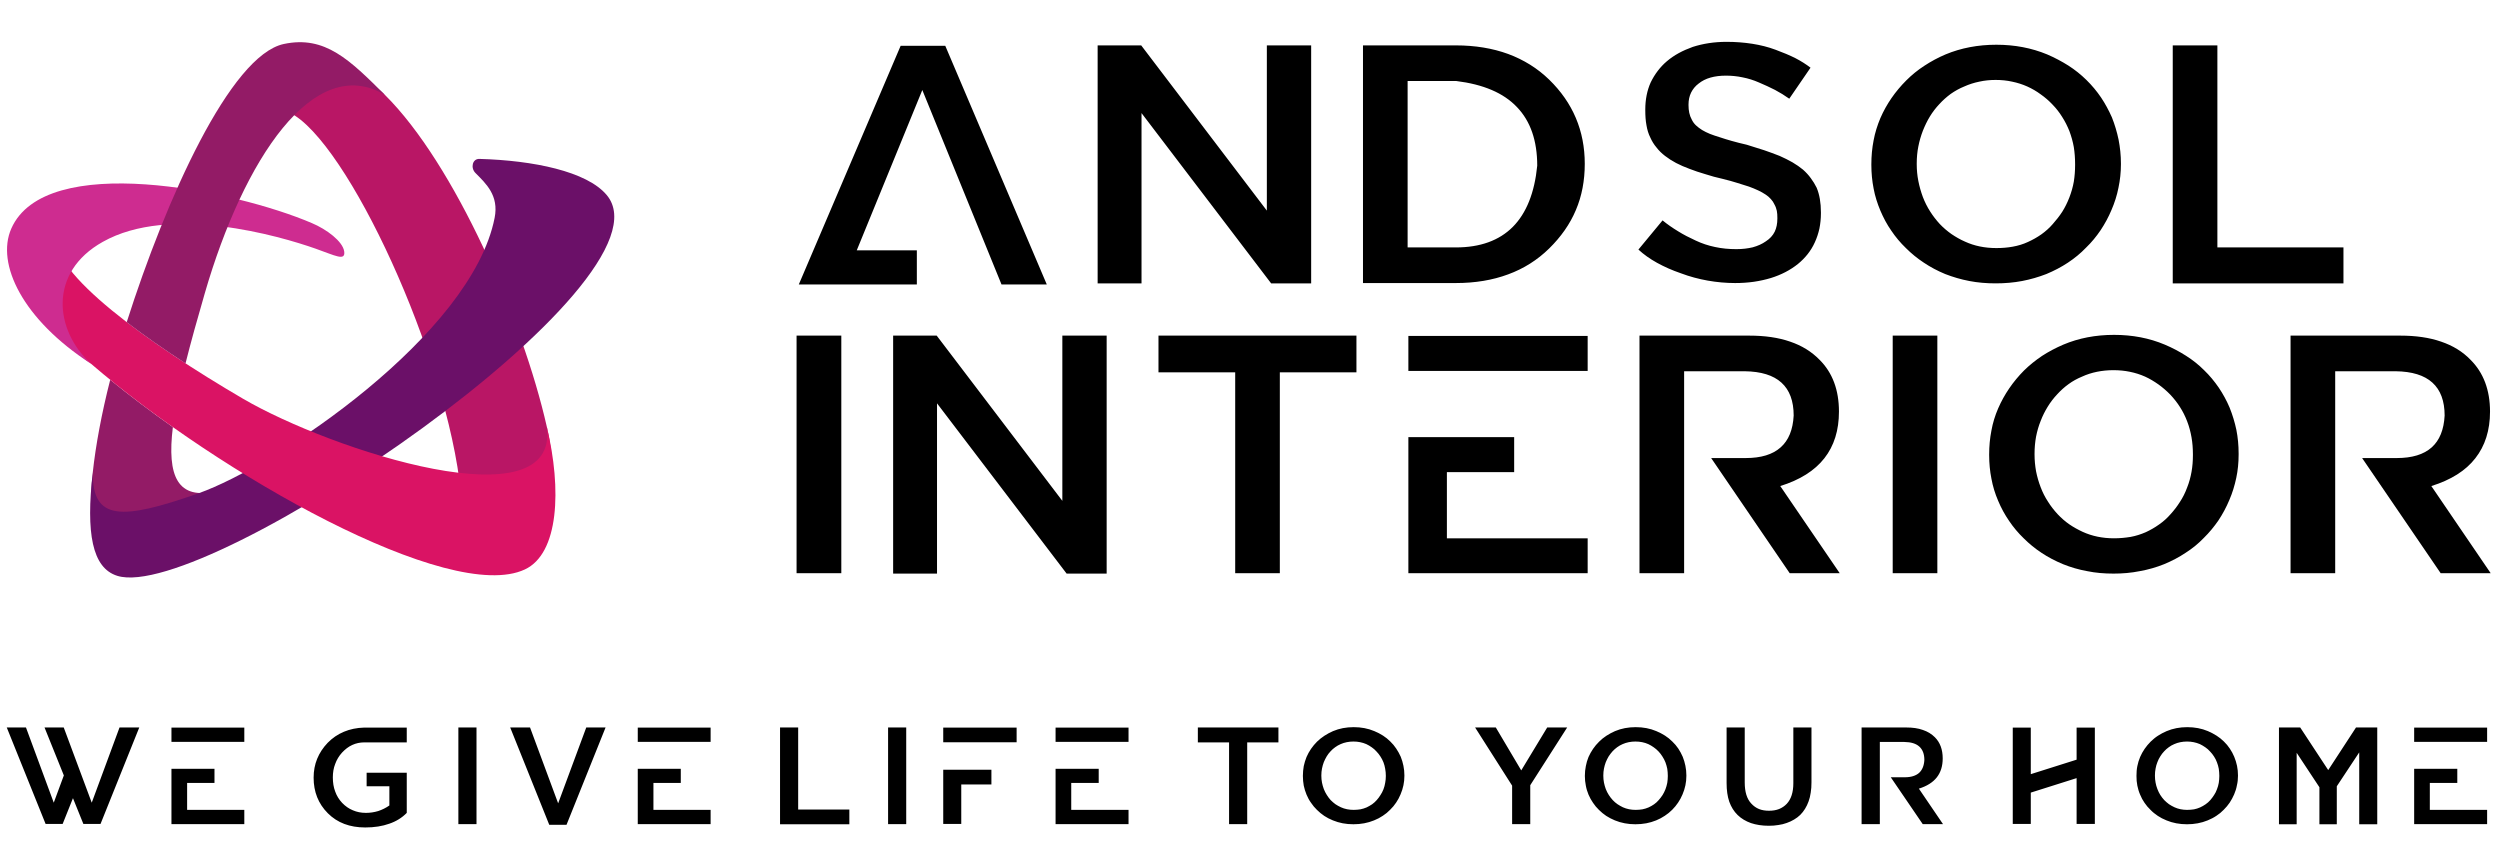 <?xml version="1.0" encoding="UTF-8"?>
<!DOCTYPE svg PUBLIC "-//W3C//DTD SVG 1.1//EN" "http://www.w3.org/Graphics/SVG/1.1/DTD/svg11.dtd">
<!-- Creator: CorelDRAW 2019 (64-Bit) -->
<svg xmlns="http://www.w3.org/2000/svg" xml:space="preserve" width="233px" height="80px" version="1.1" style="shape-rendering:geometricPrecision; text-rendering:geometricPrecision; image-rendering:optimizeQuality; fill-rule:evenodd; clip-rule:evenodd"
viewBox="0 0 233 80"
 xmlns:xlink="http://www.w3.org/1999/xlink"
 xmlns:xodm="http://www.corel.com/coreldraw/odm/2003">
 <defs>
  <style type="text/css">
   <![CDATA[
    .fil5 {fill:black;fill-rule:nonzero}
    .fil2 {fill:#6B1068;fill-rule:nonzero}
    .fil1 {fill:#931B66;fill-rule:nonzero}
    .fil0 {fill:#B91665;fill-rule:nonzero}
    .fil4 {fill:#CE2C90;fill-rule:nonzero}
    .fil3 {fill:#DA1364;fill-rule:nonzero}
   ]]>
  </style>
 </defs>
 <g id="Layer_x0020_1">
  <path class="fil0" d="M26.51 10.31c5.08,1.47 14.54,21.23 16.31,34.46 1.21,8.96 1.95,7.85 4.51,6.65 3.2,-1.5 5.1,-5.15 3.63,-11.66 -2.24,-9.91 -8.59,-24.48 -15.09,-30.92 -3.27,-3.25 -8.22,-2.07 -9.36,1.47z"/>
  <path class="fil1" d="M16.11 39.81c-2.07,-1.46 -4.04,-2.95 -5.84,-4.41 -0.79,3.1 -1.35,6.07 -1.63,8.68 -0.54,5.13 0.51,6.55 2.76,7.25 1.42,0.44 7,-1.69 8.83,-5.57 -3.69,0.9 -4.68,-1.37 -4.12,-5.95z"/>
  <path class="fil2" d="M56.54 18.17c6.81,8.06 -37.4,38.05 -45.6,35.5 -2.37,-0.73 -2.93,-4.02 -2.3,-9.59 0,4.43 2.62,4.44 9.85,1.9 7.22,-2.55 25.47,-14.78 27.61,-25.68 0.41,-2.08 -0.8,-3.18 -1.79,-4.18 -0.47,-0.47 -0.29,-1.33 0.37,-1.31 5.02,0.14 10.01,1.16 11.86,3.36z"/>
  <path class="fil3" d="M50.96 39.76c1.24,9.1 -19.99,2.26 -28.33,-2.61 -8.73,-5.1 -18.05,-11.77 -17.38,-15.25 -2.11,3.95 -1.12,8.96 3.23,12 11.93,10.26 33.45,22.45 40.44,19.17 3.16,-1.48 3.45,-7.43 2.04,-13.31z"/>
  <path class="fil4" d="M8.48 33.9c-6.37,-4.12 -8.87,-9.31 -7.43,-12.59 3.18,-7.24 20.83,-3.59 28.01,-0.52 1.38,0.58 2.88,1.7 3.02,2.64 0.13,0.94 -0.83,0.39 -2.68,-0.26 -3.33,-1.17 -13.55,-4.16 -19.82,-0.63 -5.09,2.85 -4.51,8.24 -1.1,11.36z"/>
  <path class="fil1" d="M17.29 33.87c0.5,-1.99 1.11,-4.18 1.8,-6.55 3.61,-12.44 10.16,-22.43 16.78,-18.48 -3.27,-3.25 -5.57,-5.56 -9.42,-4.74 -4.98,1.07 -10.98,14.44 -14.64,25.93 1.66,1.27 3.53,2.57 5.48,3.84z"/>
  <path class="fil5" d="M9.37 76.79l3.61 -8.99 -1.84 0 -2.59 7.01 -2.61 -7.01 -1.79 0 1.8 4.47 -0.94 2.54 -2.59 -7.01 -1.79 0 3.62 8.99 1.59 0 0.96 -2.4 0.97 2.4 1.6 0zm6.61 -7.65l6.79 0 0 -1.33 -6.79 0 0 1.33zm1.46 6.34l0 -2.51 2.55 0 0 -1.32 -4.01 0 0 5.16 6.79 0 0 -1.33 -5.33 0zm16.6 1.64c0.85,0 1.6,-0.12 2.24,-0.35 0.65,-0.22 1.19,-0.56 1.63,-1.01l0 -3.74 -3.74 0 0 1.26 2.12 0 0 1.79c-0.33,0.23 -0.68,0.4 -1.04,0.52 -0.37,0.11 -0.75,0.17 -1.14,0.17 -0.45,0 -0.85,-0.08 -1.22,-0.24 -0.37,-0.15 -0.7,-0.38 -1,-0.69 -0.29,-0.31 -0.51,-0.66 -0.65,-1.06 -0.15,-0.39 -0.22,-0.83 -0.22,-1.32 0,-0.45 0.07,-0.87 0.22,-1.25 0.14,-0.39 0.35,-0.74 0.64,-1.06 0.29,-0.31 0.6,-0.55 0.95,-0.71 0.35,-0.16 0.72,-0.24 1.12,-0.24l3.96 0 0 -1.38 -3.96 0c-0.7,0.02 -1.33,0.15 -1.9,0.39 -0.57,0.24 -1.07,0.58 -1.51,1.03 -0.43,0.45 -0.76,0.95 -0.98,1.49 -0.22,0.54 -0.33,1.12 -0.33,1.76 0,0.66 0.11,1.27 0.33,1.82 0.22,0.55 0.55,1.05 1,1.5 0.44,0.44 0.95,0.77 1.53,0.99 0.58,0.22 1.23,0.33 1.95,0.33zm8.68 -0.31l1.69 0 0 -9.01 -1.69 0 0 9.01zm4.83 -9.01l3.64 9.07 1.61 0 3.64 -9.07 -1.8 0 -2.62 7.07 -2.62 -7.07 -1.85 0zm11.89 1.34l6.79 0 0 -1.33 -6.79 0 0 1.33zm1.46 6.34l0 -2.51 2.55 0 0 -1.32 -4.01 0 0 5.16 6.79 0 0 -1.33 -5.33 0zm18.26 1.34l0 -1.37 -4.77 0 0 -7.65 -1.69 0 0 9.02 6.46 0zm3.61 -0.01l1.69 0 0 -9.01 -1.69 0 0 9.01zm6.82 -0.02l0 -3.68 2.81 0 0 -1.37 -4.49 0 0 5.05 1.68 0zm5.16 -8.98l-6.84 0 0 1.37 6.84 0 0 -1.37zm3.63 1.33l6.8 0 0 -1.33 -6.8 0 0 1.33zm1.46 6.34l0 -2.51 2.56 0 0 -1.32 -4.02 0 0 5.16 6.8 0 0 -1.33 -5.34 0zm14.71 -6.29l0 7.62 1.69 0 0 -7.62 2.91 0 0 -1.39 -7.51 0 0 1.39 2.91 0zm11.62 6.29c-0.44,0 -0.84,-0.08 -1.19,-0.24 -0.19,-0.09 -0.36,-0.18 -0.52,-0.29 -0.15,-0.11 -0.3,-0.24 -0.44,-0.38 -0.13,-0.15 -0.26,-0.31 -0.36,-0.48 -0.11,-0.17 -0.2,-0.35 -0.28,-0.55 -0.07,-0.19 -0.13,-0.4 -0.17,-0.6 -0.04,-0.21 -0.06,-0.42 -0.06,-0.64l0 -0.03c0,-0.22 0.02,-0.44 0.06,-0.64 0.04,-0.21 0.1,-0.41 0.17,-0.6 0.08,-0.19 0.17,-0.37 0.27,-0.54 0.1,-0.17 0.22,-0.32 0.36,-0.47 0.13,-0.14 0.27,-0.27 0.43,-0.38 0.16,-0.12 0.33,-0.21 0.51,-0.29 0.18,-0.08 0.37,-0.14 0.57,-0.18 0.2,-0.04 0.41,-0.06 0.62,-0.06 0.22,0 0.43,0.02 0.62,0.06 0.2,0.04 0.4,0.1 0.58,0.18 0.18,0.09 0.35,0.18 0.51,0.3 0.16,0.11 0.31,0.24 0.44,0.39 0.14,0.14 0.26,0.3 0.37,0.47 0.11,0.17 0.2,0.34 0.28,0.54 0.07,0.19 0.13,0.4 0.16,0.6 0.04,0.21 0.06,0.43 0.06,0.65l0 0.03c0,0.22 -0.02,0.43 -0.06,0.63 -0.03,0.21 -0.09,0.41 -0.16,0.6 -0.08,0.2 -0.17,0.38 -0.28,0.54 -0.1,0.17 -0.22,0.32 -0.35,0.47 -0.13,0.15 -0.28,0.28 -0.43,0.39 -0.17,0.11 -0.34,0.21 -0.51,0.29 -0.19,0.08 -0.38,0.14 -0.58,0.18 -0.2,0.03 -0.41,0.05 -0.62,0.05zm-0.03 1.34c0.35,0 0.68,-0.03 1,-0.09 0.32,-0.06 0.63,-0.15 0.92,-0.27 0.3,-0.12 0.57,-0.26 0.82,-0.43 0.25,-0.16 0.48,-0.35 0.68,-0.56 0.22,-0.21 0.4,-0.43 0.56,-0.67 0.16,-0.24 0.3,-0.49 0.41,-0.76 0.12,-0.28 0.21,-0.56 0.27,-0.85 0.06,-0.28 0.09,-0.58 0.09,-0.89l0 -0.03c0,-0.31 -0.03,-0.61 -0.09,-0.9 -0.06,-0.29 -0.14,-0.57 -0.25,-0.84 -0.12,-0.27 -0.26,-0.52 -0.42,-0.76 -0.16,-0.24 -0.34,-0.46 -0.55,-0.66 -0.21,-0.21 -0.43,-0.39 -0.68,-0.55 -0.25,-0.16 -0.52,-0.3 -0.81,-0.42 -0.59,-0.25 -1.23,-0.37 -1.92,-0.37 -0.7,0 -1.34,0.12 -1.93,0.37 -0.28,0.12 -0.55,0.27 -0.8,0.43 -0.25,0.16 -0.48,0.35 -0.69,0.55 -0.42,0.42 -0.75,0.9 -0.98,1.43 -0.11,0.28 -0.2,0.56 -0.26,0.85 -0.05,0.29 -0.08,0.59 -0.08,0.9l0 0.03c0,0.31 0.03,0.6 0.08,0.89 0.06,0.29 0.15,0.57 0.26,0.84 0.12,0.28 0.25,0.53 0.42,0.76 0.16,0.24 0.34,0.46 0.55,0.66 0.21,0.21 0.43,0.39 0.68,0.56 0.24,0.16 0.51,0.3 0.81,0.42 0.29,0.12 0.6,0.21 0.91,0.27 0.32,0.06 0.65,0.09 1,0.09zm14.79 -3.6l0 3.59 1.69 0 0 -3.63 3.44 -5.38 -1.86 0 -2.42 4 -2.37 -4 -1.93 0 3.45 5.42zm11.52 2.26c-0.44,0 -0.83,-0.08 -1.19,-0.24 -0.18,-0.09 -0.35,-0.18 -0.51,-0.29 -0.16,-0.11 -0.31,-0.24 -0.44,-0.38 -0.14,-0.15 -0.26,-0.31 -0.37,-0.48 -0.11,-0.17 -0.2,-0.35 -0.28,-0.55 -0.07,-0.19 -0.13,-0.4 -0.17,-0.6 -0.04,-0.21 -0.06,-0.42 -0.06,-0.64l0 -0.03c0,-0.22 0.02,-0.44 0.06,-0.64 0.04,-0.21 0.1,-0.41 0.17,-0.6 0.08,-0.19 0.17,-0.37 0.27,-0.54 0.11,-0.17 0.23,-0.32 0.36,-0.47 0.13,-0.14 0.28,-0.27 0.43,-0.38 0.16,-0.12 0.33,-0.21 0.51,-0.29 0.18,-0.08 0.37,-0.14 0.57,-0.18 0.2,-0.04 0.41,-0.06 0.62,-0.06 0.22,0 0.43,0.02 0.63,0.06 0.2,0.04 0.39,0.1 0.57,0.18 0.18,0.09 0.35,0.18 0.51,0.3 0.16,0.11 0.31,0.24 0.45,0.39 0.13,0.14 0.26,0.3 0.36,0.47 0.11,0.17 0.2,0.34 0.28,0.54 0.07,0.19 0.13,0.4 0.17,0.6 0.03,0.21 0.05,0.43 0.05,0.65l0 0.03c0,0.22 -0.02,0.43 -0.05,0.63 -0.04,0.21 -0.1,0.41 -0.17,0.6 -0.08,0.2 -0.17,0.38 -0.27,0.54 -0.11,0.17 -0.23,0.32 -0.36,0.47 -0.13,0.15 -0.27,0.28 -0.43,0.39 -0.16,0.11 -0.33,0.21 -0.51,0.29 -0.18,0.08 -0.38,0.14 -0.58,0.18 -0.19,0.03 -0.4,0.05 -0.62,0.05zm-0.03 1.34c0.35,0 0.68,-0.03 1.01,-0.09 0.32,-0.06 0.62,-0.15 0.92,-0.27 0.29,-0.12 0.56,-0.26 0.81,-0.43 0.25,-0.16 0.48,-0.35 0.69,-0.56 0.21,-0.21 0.39,-0.43 0.55,-0.67 0.16,-0.24 0.3,-0.49 0.41,-0.76 0.12,-0.28 0.21,-0.56 0.27,-0.85 0.06,-0.28 0.09,-0.58 0.09,-0.89l0 -0.03c0,-0.31 -0.03,-0.61 -0.09,-0.9 -0.06,-0.29 -0.14,-0.57 -0.25,-0.84 -0.12,-0.27 -0.25,-0.52 -0.41,-0.76 -0.16,-0.24 -0.35,-0.46 -0.56,-0.66 -0.21,-0.21 -0.43,-0.39 -0.68,-0.55 -0.25,-0.16 -0.52,-0.3 -0.81,-0.42 -0.58,-0.25 -1.23,-0.37 -1.92,-0.37 -0.7,0 -1.34,0.12 -1.93,0.37 -0.28,0.12 -0.55,0.27 -0.8,0.43 -0.25,0.16 -0.48,0.35 -0.68,0.55 -0.43,0.42 -0.75,0.9 -0.99,1.43 -0.11,0.28 -0.2,0.56 -0.25,0.85 -0.06,0.29 -0.09,0.59 -0.09,0.9l0 0.03c0,0.31 0.03,0.6 0.09,0.89 0.05,0.29 0.14,0.57 0.25,0.84 0.12,0.28 0.26,0.53 0.42,0.76 0.16,0.24 0.34,0.46 0.55,0.66 0.21,0.21 0.43,0.39 0.68,0.56 0.25,0.16 0.52,0.3 0.81,0.42 0.29,0.12 0.6,0.21 0.92,0.27 0.31,0.06 0.64,0.09 0.99,0.09zm12.43 0.14c0.31,0 0.61,-0.02 0.89,-0.07 0.28,-0.04 0.54,-0.1 0.78,-0.19 0.25,-0.09 0.48,-0.19 0.69,-0.32 0.21,-0.12 0.4,-0.27 0.57,-0.43 0.17,-0.17 0.32,-0.36 0.45,-0.57 0.13,-0.21 0.24,-0.44 0.33,-0.69 0.09,-0.25 0.16,-0.52 0.2,-0.82 0.05,-0.29 0.07,-0.61 0.07,-0.95l0 -5.12 -1.69 0 0 5.2c0,0.84 -0.21,1.49 -0.62,1.92 -0.2,0.21 -0.44,0.37 -0.71,0.48 -0.28,0.11 -0.59,0.16 -0.94,0.16 -0.34,0 -0.66,-0.05 -0.93,-0.16 -0.27,-0.11 -0.51,-0.28 -0.72,-0.51 -0.2,-0.21 -0.36,-0.49 -0.46,-0.82 -0.1,-0.33 -0.15,-0.71 -0.15,-1.14l0 -5.13 -1.69 0 0 5.18c0,0.67 0.08,1.24 0.25,1.74 0.18,0.49 0.43,0.9 0.78,1.24 0.34,0.33 0.76,0.58 1.24,0.75 0.48,0.16 1.04,0.25 1.66,0.25zm16.24 -0.15l-2.25 -3.31c0.74,-0.23 1.3,-0.58 1.67,-1.05 0.37,-0.47 0.55,-1.06 0.55,-1.77 0,-0.82 -0.24,-1.48 -0.73,-1.97 -0.3,-0.3 -0.67,-0.53 -1.12,-0.68 -0.44,-0.16 -0.96,-0.23 -1.54,-0.23l-4.17 0 0 9.01 1.7 0 0 -7.66 2.29 0c0.62,0.01 1.08,0.15 1.39,0.43 0.31,0.28 0.47,0.69 0.47,1.25 -0.03,0.54 -0.2,0.94 -0.5,1.21 -0.3,0.26 -0.74,0.4 -1.32,0.4l-1.31 0 2.98 4.37 1.89 0zm14.15 -0.02l0 -8.98 -1.7 0 0 2.99 -4.27 1.35 0 -4.34 -1.68 0 0 8.98 1.68 0 0 -2.92 4.27 -1.35 0 4.27 1.7 0zm8.61 -1.31c-0.43,0 -0.83,-0.08 -1.18,-0.24 -0.19,-0.09 -0.36,-0.18 -0.52,-0.29 -0.15,-0.11 -0.3,-0.24 -0.44,-0.38 -0.14,-0.15 -0.26,-0.31 -0.37,-0.48 -0.1,-0.17 -0.2,-0.35 -0.27,-0.55 -0.08,-0.19 -0.13,-0.4 -0.17,-0.6 -0.04,-0.21 -0.06,-0.42 -0.06,-0.64l0 -0.03c0,-0.22 0.02,-0.44 0.06,-0.64 0.04,-0.21 0.09,-0.41 0.17,-0.6 0.07,-0.19 0.16,-0.37 0.27,-0.54 0.1,-0.17 0.22,-0.32 0.36,-0.47 0.13,-0.14 0.27,-0.27 0.43,-0.38 0.15,-0.12 0.33,-0.21 0.51,-0.29 0.18,-0.08 0.37,-0.14 0.57,-0.18 0.2,-0.04 0.41,-0.06 0.62,-0.06 0.22,0 0.42,0.02 0.62,0.06 0.2,0.04 0.39,0.1 0.58,0.18 0.17,0.09 0.35,0.18 0.51,0.3 0.16,0.11 0.31,0.24 0.44,0.39 0.14,0.14 0.26,0.3 0.37,0.47 0.11,0.17 0.2,0.34 0.27,0.54 0.08,0.19 0.13,0.4 0.17,0.6 0.03,0.21 0.05,0.43 0.05,0.65l0 0.03c0,0.22 -0.02,0.43 -0.05,0.63 -0.04,0.21 -0.09,0.41 -0.17,0.6 -0.07,0.2 -0.16,0.38 -0.27,0.54 -0.11,0.17 -0.22,0.32 -0.35,0.47 -0.13,0.15 -0.28,0.28 -0.44,0.39 -0.16,0.11 -0.33,0.21 -0.51,0.29 -0.18,0.08 -0.37,0.14 -0.57,0.18 -0.2,0.03 -0.41,0.05 -0.63,0.05zm-0.02 1.34c0.34,0 0.68,-0.03 1,-0.09 0.32,-0.06 0.63,-0.15 0.92,-0.27 0.29,-0.12 0.57,-0.26 0.82,-0.43 0.25,-0.16 0.48,-0.35 0.68,-0.56 0.21,-0.21 0.4,-0.43 0.56,-0.67 0.16,-0.24 0.29,-0.49 0.41,-0.76 0.12,-0.28 0.21,-0.56 0.26,-0.85 0.07,-0.28 0.1,-0.58 0.1,-0.89l0 -0.03c0,-0.31 -0.03,-0.61 -0.09,-0.9 -0.06,-0.29 -0.15,-0.57 -0.26,-0.84 -0.11,-0.27 -0.25,-0.52 -0.41,-0.76 -0.16,-0.24 -0.34,-0.46 -0.55,-0.66 -0.21,-0.21 -0.44,-0.39 -0.69,-0.55 -0.25,-0.16 -0.52,-0.3 -0.8,-0.42 -0.59,-0.25 -1.23,-0.37 -1.93,-0.37 -0.69,0 -1.33,0.12 -1.92,0.37 -0.29,0.12 -0.56,0.27 -0.81,0.43 -0.25,0.16 -0.47,0.35 -0.68,0.55 -0.42,0.42 -0.75,0.9 -0.98,1.43 -0.12,0.28 -0.2,0.56 -0.26,0.85 -0.06,0.29 -0.08,0.59 -0.08,0.9l0 0.03c0,0.31 0.02,0.6 0.08,0.89 0.06,0.29 0.14,0.57 0.26,0.84 0.11,0.28 0.25,0.53 0.41,0.76 0.16,0.24 0.35,0.46 0.56,0.66 0.2,0.21 0.43,0.39 0.68,0.56 0.24,0.16 0.51,0.3 0.81,0.42 0.29,0.12 0.59,0.21 0.91,0.27 0.32,0.06 0.65,0.09 1,0.09zm17.73 0l0 -9.02 -1.98 0 -2.59 3.97 -2.61 -3.97 -1.98 0 0 9.02 1.65 0 0 -6.66 2.12 3.21 0 3.45 1.62 0 0 -3.54 2.09 -3.16 0 6.7 1.68 0zm3.44 -7.68l6.8 0 0 -1.33 -6.8 0 0 1.33zm1.46 6.34l0 -2.51 2.56 0 0 -1.32 -4.02 0 0 5.16 6.8 0 0 -1.33 -5.34 0z"/>
  <path class="fil5" d="M97.56 26.51l-9.46 -22.24 -4.16 0 -9.49 22.24 11 0 0 -3.18 -5.6 0 6.11 -14.94 7.38 18.12 4.22 0zm24.64 -0.1l0 -22.18 -4.13 0 0 15.4 -11.71 -15.4 -4.06 0 0 22.18 4.09 0 0 -15.87 12.08 15.87 3.73 0zm13.49 -0.03c1.79,0 3.42,-0.27 4.87,-0.81 1.45,-0.53 2.73,-1.34 3.82,-2.41 1.1,-1.08 1.94,-2.27 2.49,-3.58 0.56,-1.31 0.83,-2.75 0.83,-4.31 0,-3.08 -1.11,-5.7 -3.32,-7.85 -1.09,-1.06 -2.37,-1.85 -3.82,-2.39 -1.45,-0.53 -3.08,-0.8 -4.87,-0.8l-8.66 0 0 22.15 8.66 0zm0 -3.32l-4.5 0 0 -15.51 4.53 0c2.52,0.31 4.41,1.11 5.66,2.43 1.26,1.31 1.89,3.13 1.89,5.46 -0.25,2.53 -1.01,4.43 -2.28,5.71 -1.27,1.27 -3.04,1.91 -5.3,1.91zm26.04 3.32c0.6,0 1.18,-0.04 1.74,-0.12 0.55,-0.08 1.08,-0.2 1.58,-0.35 0.97,-0.3 1.81,-0.74 2.52,-1.31 0.33,-0.27 0.63,-0.57 0.9,-0.91 0.26,-0.33 0.49,-0.7 0.67,-1.1 0.19,-0.41 0.33,-0.84 0.43,-1.29 0.09,-0.45 0.14,-0.93 0.14,-1.43l0 -0.07c0,-0.9 -0.13,-1.67 -0.4,-2.31 -0.15,-0.3 -0.33,-0.6 -0.54,-0.88 -0.2,-0.28 -0.45,-0.55 -0.73,-0.8 -0.29,-0.24 -0.61,-0.46 -0.98,-0.68 -0.37,-0.21 -0.77,-0.41 -1.2,-0.6 -0.46,-0.18 -0.94,-0.36 -1.44,-0.53 -0.51,-0.17 -1.05,-0.34 -1.62,-0.51 -1.01,-0.23 -1.84,-0.47 -2.52,-0.7 -0.33,-0.1 -0.63,-0.2 -0.91,-0.31 -0.27,-0.11 -0.51,-0.23 -0.73,-0.36 -0.22,-0.14 -0.41,-0.28 -0.58,-0.44 -0.16,-0.15 -0.29,-0.33 -0.39,-0.54 -0.1,-0.18 -0.18,-0.39 -0.23,-0.62 -0.05,-0.22 -0.07,-0.47 -0.07,-0.72l0 -0.06c0,-0.41 0.08,-0.78 0.24,-1.11 0.16,-0.32 0.39,-0.61 0.7,-0.84 0.31,-0.25 0.68,-0.44 1.11,-0.56 0.42,-0.12 0.9,-0.18 1.44,-0.18 0.52,0 1.04,0.05 1.55,0.16 0.52,0.1 1.03,0.26 1.53,0.48 0.52,0.22 1.02,0.45 1.49,0.69 0.47,0.25 0.91,0.52 1.33,0.82l1.98 -2.89c-0.4,-0.31 -0.87,-0.61 -1.41,-0.89 -0.54,-0.27 -1.16,-0.53 -1.84,-0.78 -0.69,-0.26 -1.42,-0.44 -2.18,-0.56 -0.77,-0.12 -1.57,-0.18 -2.39,-0.18 -0.57,0 -1.12,0.04 -1.65,0.12 -0.53,0.08 -1.03,0.2 -1.5,0.35 -0.47,0.17 -0.91,0.36 -1.31,0.58 -0.4,0.22 -0.77,0.47 -1.11,0.76 -0.32,0.27 -0.6,0.57 -0.85,0.9 -0.26,0.34 -0.47,0.69 -0.66,1.08 -0.33,0.74 -0.5,1.58 -0.5,2.52l0 0.06c0,0.51 0.03,0.98 0.11,1.4 0.07,0.43 0.19,0.82 0.36,1.15 0.15,0.34 0.34,0.65 0.58,0.93 0.22,0.29 0.49,0.55 0.79,0.78 0.31,0.24 0.65,0.46 1.03,0.66 0.38,0.2 0.8,0.38 1.26,0.55 0.45,0.17 0.93,0.34 1.46,0.49 0.52,0.17 1.07,0.32 1.66,0.45 0.48,0.12 0.93,0.24 1.33,0.37 0.41,0.12 0.76,0.24 1.08,0.34 0.31,0.11 0.59,0.23 0.85,0.35 0.26,0.12 0.49,0.25 0.7,0.39 0.2,0.13 0.36,0.27 0.5,0.43 0.14,0.15 0.25,0.32 0.33,0.5 0.11,0.19 0.17,0.38 0.22,0.59 0.04,0.2 0.05,0.42 0.05,0.66l0 0.06c0,0.47 -0.08,0.88 -0.25,1.23 -0.18,0.36 -0.45,0.65 -0.82,0.89 -0.35,0.25 -0.76,0.43 -1.23,0.56 -0.46,0.11 -0.97,0.17 -1.52,0.17 -0.69,0 -1.35,-0.06 -1.99,-0.2 -0.63,-0.13 -1.23,-0.33 -1.8,-0.6 -0.59,-0.27 -1.14,-0.55 -1.65,-0.87 -0.51,-0.31 -0.99,-0.64 -1.44,-1.01l-2.25 2.72c0.49,0.45 1.06,0.86 1.73,1.23 0.67,0.37 1.41,0.7 2.23,0.98 0.82,0.31 1.66,0.53 2.49,0.68 0.85,0.15 1.71,0.23 2.58,0.23zm24.33 -3.26c-1.08,0 -2.05,-0.2 -2.92,-0.6 -0.46,-0.2 -0.87,-0.44 -1.27,-0.71 -0.38,-0.27 -0.75,-0.58 -1.08,-0.93 -0.34,-0.37 -0.64,-0.76 -0.9,-1.17 -0.27,-0.42 -0.49,-0.86 -0.68,-1.35 -0.18,-0.49 -0.32,-0.98 -0.42,-1.49 -0.1,-0.51 -0.15,-1.03 -0.15,-1.56l0 -0.07c0,-0.56 0.05,-1.09 0.15,-1.59 0.1,-0.51 0.24,-0.99 0.42,-1.46 0.19,-0.47 0.4,-0.92 0.66,-1.34 0.25,-0.41 0.55,-0.8 0.88,-1.15 0.32,-0.35 0.68,-0.67 1.06,-0.95 0.39,-0.27 0.81,-0.51 1.26,-0.69 0.44,-0.2 0.91,-0.35 1.4,-0.45 0.49,-0.11 1,-0.16 1.52,-0.16 0.54,0 1.05,0.05 1.54,0.16 0.49,0.1 0.96,0.25 1.41,0.45 0.44,0.2 0.86,0.44 1.25,0.73 0.4,0.28 0.76,0.59 1.1,0.95 0.34,0.35 0.64,0.73 0.9,1.15 0.27,0.42 0.49,0.86 0.68,1.33 0.18,0.49 0.32,0.98 0.41,1.49 0.08,0.51 0.12,1.04 0.12,1.6l0 0.06c0,0.54 -0.04,1.06 -0.12,1.56 -0.09,0.51 -0.23,0.99 -0.41,1.46 -0.19,0.49 -0.41,0.94 -0.67,1.35 -0.26,0.4 -0.56,0.78 -0.88,1.14 -0.31,0.36 -0.67,0.68 -1.06,0.96 -0.4,0.28 -0.81,0.51 -1.25,0.71 -0.45,0.21 -0.92,0.35 -1.42,0.44 -0.48,0.09 -1,0.13 -1.53,0.13zm-0.07 3.29c0.86,0 1.68,-0.07 2.47,-0.22 0.78,-0.15 1.54,-0.37 2.26,-0.65 0.72,-0.3 1.39,-0.65 2.01,-1.06 0.62,-0.41 1.18,-0.87 1.68,-1.39 0.52,-0.5 0.97,-1.05 1.37,-1.64 0.39,-0.59 0.73,-1.21 1.01,-1.88 0.29,-0.67 0.51,-1.36 0.65,-2.07 0.15,-0.71 0.23,-1.44 0.23,-2.19l0 -0.07c0,-0.77 -0.08,-1.51 -0.22,-2.23 -0.15,-0.71 -0.35,-1.39 -0.62,-2.07 -0.29,-0.65 -0.62,-1.27 -1.01,-1.85 -0.4,-0.59 -0.85,-1.13 -1.37,-1.64 -0.51,-0.5 -1.07,-0.95 -1.68,-1.34 -0.62,-0.39 -1.28,-0.74 -1.98,-1.04 -1.45,-0.6 -3.02,-0.9 -4.73,-0.9 -1.71,0 -3.29,0.3 -4.73,0.9 -0.71,0.3 -1.37,0.66 -1.98,1.06 -0.62,0.4 -1.18,0.86 -1.68,1.36 -1.04,1.04 -1.85,2.21 -2.42,3.52 -0.28,0.67 -0.5,1.36 -0.63,2.07 -0.14,0.72 -0.21,1.45 -0.21,2.23l0 0.06c0,0.76 0.07,1.49 0.21,2.2 0.13,0.71 0.35,1.39 0.63,2.06 0.29,0.68 0.62,1.3 1.02,1.87 0.39,0.58 0.84,1.12 1.36,1.62 0.51,0.51 1.06,0.96 1.67,1.36 0.61,0.41 1.27,0.76 1.99,1.06 0.72,0.28 1.47,0.5 2.25,0.65 0.78,0.15 1.59,0.22 2.45,0.22zm32.42 0l0 -3.35 -11.75 0 0 -18.83 -4.16 0 0 22.18 15.91 0zm-144.17 27.01l4.17 0 0 -22.14 -4.17 0 0 22.14zm28.9 0.04l0 -22.18 -4.13 0 0 15.4 -11.71 -15.4 -4.06 0 0 22.18 4.09 0 0 -15.87 12.08 15.87 3.73 0zm11.98 -18.76l0 18.72 4.16 0 0 -18.72 7.14 0 0 -3.42 -18.45 0 0 3.42 7.15 0zm16.14 -0.13l16.71 0 0 -3.26 -16.71 0 0 3.26zm3.59 15.6l0 -6.17 6.27 0 0 -3.26 -9.86 0 0 12.68 16.71 0 0 -3.25 -13.12 0zm36.61 3.25l-5.54 -8.12c1.83,-0.57 3.2,-1.43 4.11,-2.59 0.91,-1.16 1.36,-2.61 1.36,-4.35 0,-2.01 -0.6,-3.63 -1.81,-4.83 -0.74,-0.76 -1.65,-1.32 -2.74,-1.69 -1.09,-0.38 -2.36,-0.56 -3.8,-0.56l-10.24 0 0 22.14 4.16 0 0 -18.82 5.64 0c1.53,0.02 2.67,0.37 3.43,1.06 0.76,0.69 1.14,1.71 1.14,3.07 -0.07,1.32 -0.47,2.31 -1.22,2.97 -0.74,0.66 -1.82,0.99 -3.25,0.99l-3.22 0 7.32 10.73 4.66 0zm4.94 0l4.16 0 0 -22.14 -4.16 0 0 22.14zm20.63 -3.25c-1.07,0 -2.04,-0.2 -2.92,-0.6 -0.45,-0.21 -0.87,-0.44 -1.26,-0.71 -0.39,-0.27 -0.75,-0.59 -1.08,-0.94 -0.34,-0.37 -0.64,-0.75 -0.9,-1.17 -0.27,-0.41 -0.5,-0.86 -0.68,-1.34 -0.19,-0.49 -0.33,-0.99 -0.43,-1.49 -0.09,-0.51 -0.14,-1.03 -0.14,-1.57l0 -0.07c0,-0.55 0.05,-1.08 0.14,-1.58 0.1,-0.51 0.24,-1 0.43,-1.47 0.18,-0.47 0.4,-0.91 0.66,-1.33 0.25,-0.41 0.55,-0.8 0.88,-1.15 0.32,-0.35 0.67,-0.67 1.06,-0.95 0.38,-0.28 0.8,-0.51 1.26,-0.7 0.43,-0.2 0.9,-0.35 1.39,-0.45 0.5,-0.1 1.01,-0.15 1.53,-0.15 0.53,0 1.05,0.05 1.53,0.15 0.5,0.1 0.97,0.25 1.42,0.45 0.44,0.2 0.85,0.45 1.25,0.73 0.39,0.28 0.76,0.6 1.1,0.95 0.33,0.35 0.64,0.74 0.9,1.15 0.27,0.42 0.49,0.86 0.67,1.33 0.19,0.49 0.32,0.99 0.41,1.5 0.09,0.51 0.13,1.04 0.13,1.59l0 0.07c0,0.54 -0.04,1.06 -0.13,1.56 -0.09,0.5 -0.22,0.99 -0.41,1.46 -0.18,0.49 -0.4,0.93 -0.67,1.34 -0.26,0.41 -0.55,0.79 -0.87,1.14 -0.32,0.37 -0.68,0.69 -1.07,0.96 -0.39,0.28 -0.81,0.52 -1.24,0.72 -0.46,0.2 -0.93,0.35 -1.42,0.44 -0.49,0.08 -1,0.13 -1.54,0.13zm-0.06 3.29c0.85,0 1.67,-0.07 2.46,-0.23 0.79,-0.14 1.55,-0.36 2.27,-0.65 0.72,-0.3 1.39,-0.65 2,-1.06 0.63,-0.4 1.19,-0.86 1.69,-1.38 0.52,-0.51 0.97,-1.06 1.37,-1.64 0.39,-0.59 0.73,-1.22 1.01,-1.89 0.29,-0.67 0.5,-1.36 0.65,-2.07 0.15,-0.7 0.22,-1.43 0.22,-2.19l0 -0.07c0,-0.77 -0.07,-1.51 -0.21,-2.22 -0.15,-0.71 -0.36,-1.4 -0.63,-2.07 -0.28,-0.66 -0.62,-1.28 -1.01,-1.86 -0.4,-0.58 -0.85,-1.13 -1.37,-1.63 -0.5,-0.5 -1.06,-0.95 -1.68,-1.34 -0.61,-0.39 -1.27,-0.74 -1.98,-1.04 -1.44,-0.61 -3.02,-0.91 -4.73,-0.91 -1.71,0 -3.29,0.3 -4.73,0.91 -0.7,0.3 -1.36,0.65 -1.98,1.05 -0.61,0.41 -1.17,0.86 -1.68,1.36 -1.03,1.04 -1.84,2.22 -2.41,3.53 -0.29,0.67 -0.5,1.35 -0.63,2.07 -0.14,0.71 -0.21,1.45 -0.21,2.22l0 0.07c0,0.75 0.07,1.49 0.21,2.19 0.13,0.71 0.34,1.4 0.63,2.07 0.28,0.67 0.62,1.29 1.02,1.87 0.39,0.58 0.84,1.12 1.36,1.62 0.5,0.5 1.06,0.96 1.67,1.36 0.6,0.4 1.27,0.75 1.99,1.05 0.72,0.29 1.47,0.51 2.25,0.65 0.77,0.16 1.59,0.23 2.45,0.23zm35.16 -0.04l-5.53 -8.12c1.83,-0.57 3.2,-1.43 4.1,-2.59 0.91,-1.16 1.37,-2.61 1.37,-4.35 0,-2.01 -0.61,-3.63 -1.82,-4.83 -0.73,-0.76 -1.65,-1.32 -2.74,-1.69 -1.09,-0.38 -2.36,-0.56 -3.8,-0.56l-10.23 0 0 22.14 4.16 0 0 -18.82 5.63 0c1.53,0.02 2.67,0.37 3.43,1.06 0.76,0.69 1.14,1.71 1.14,3.07 -0.07,1.32 -0.47,2.31 -1.21,2.97 -0.74,0.66 -1.83,0.99 -3.25,0.99l-3.23 0 7.32 10.73 4.66 0z"/>
 </g>
</svg>
